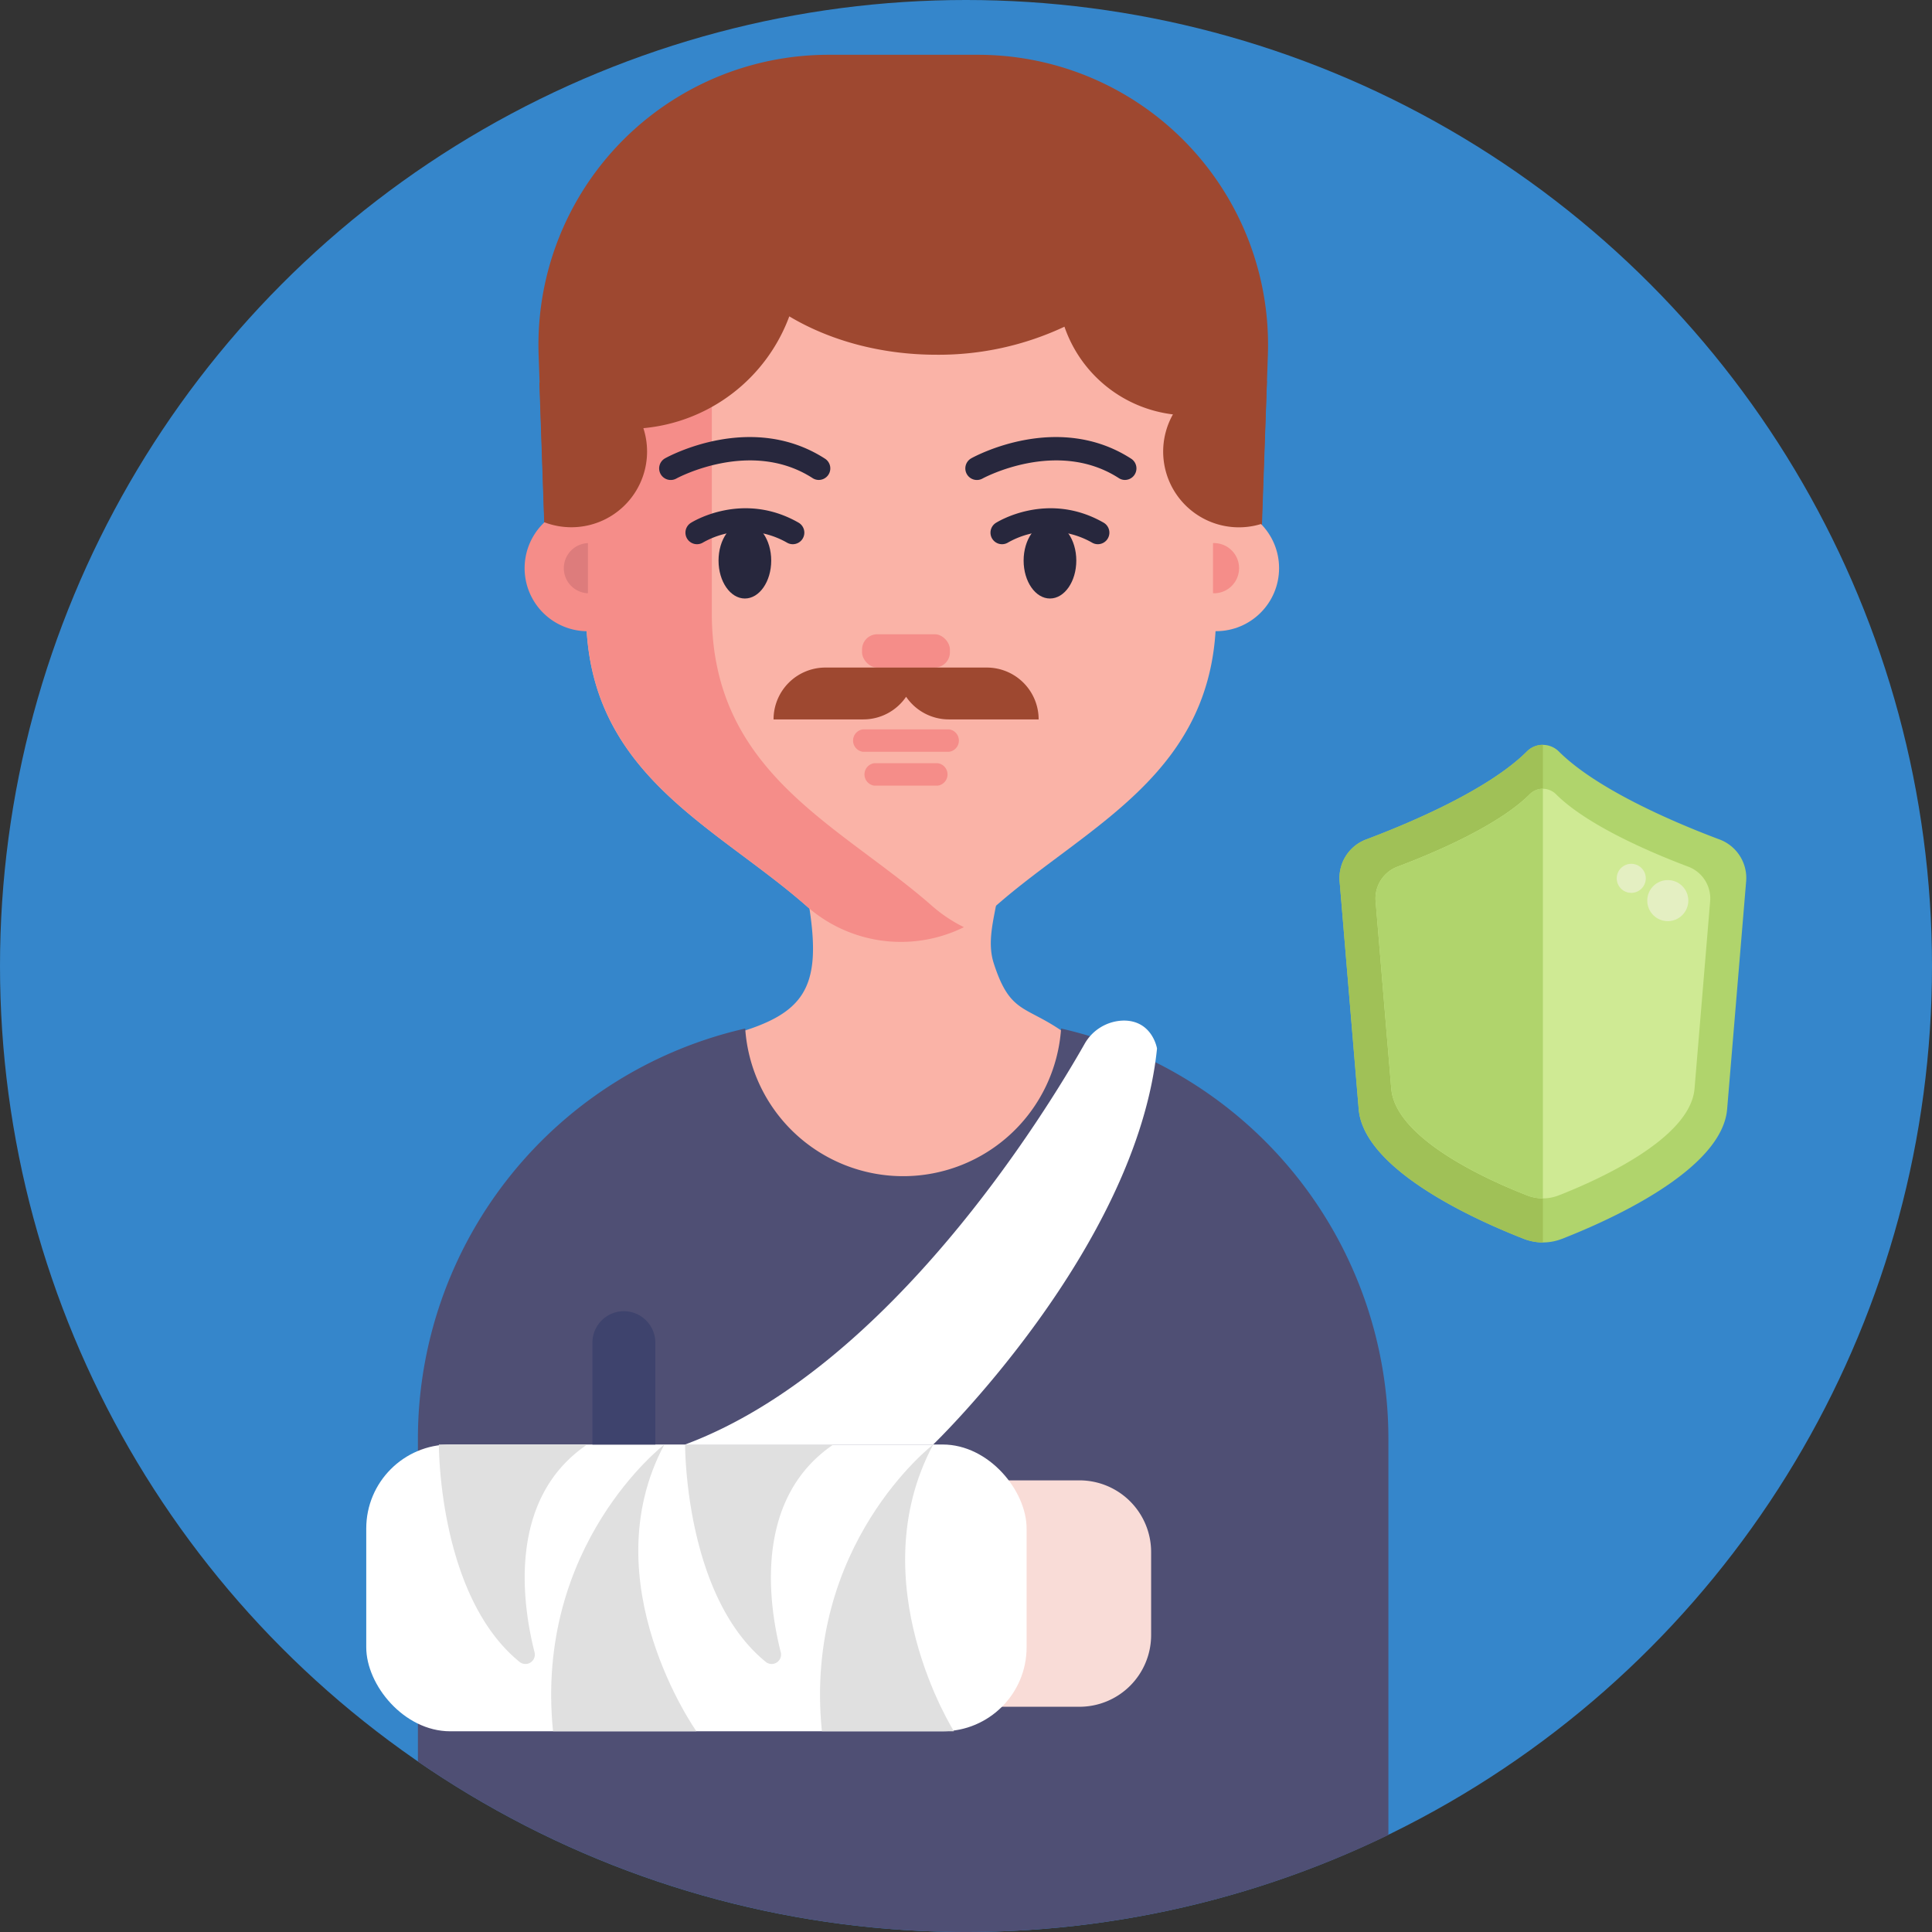 <svg xmlns="http://www.w3.org/2000/svg" viewBox="0 0 512 512"><rect x="0" y="0" width="512" height="512" fill="#333333" stroke="none"/><defs><style>.cls-1{fill:#3586cb;}.cls-2{fill:#9e4830;}.cls-3{fill:#b0d46c;}.cls-4{fill:#a0c157;}.cls-5{fill:#cfea94;}.cls-6{fill:#e4efc2;}.cls-7{fill:#fab3a7;}.cls-8{fill:#f58d89;}.cls-9{fill:#27273d;}.cls-10{fill:#dd7c7c;}.cls-11{fill:#4f4f74;}.cls-12{fill:#f9dcd7;}.cls-13{fill:#fff;}.cls-14{fill:#e0e0e0;}.cls-15{fill:#3e436d;}</style></defs><title>Insurance</title><g id="BULINE"><circle class="cls-1" cx="256" cy="256" r="256"/></g><g id="Icons"><path class="cls-2" d="M336,94.05l-.24,6.9-1.32,37.83h0l-.64,18.43H144.91l-.65-18.84L143,101.43l-.26-7.38a76.86,76.86,0,0,1,76.82-79.53h39.62A76.86,76.86,0,0,1,336,94.05Z"/><path class="cls-3" d="M462.76,233.4l-5.05,60.52c-1.36,16.27-31.61,29.65-43.8,34.4a13.9,13.9,0,0,1-10.05,0c-12.2-4.75-42.44-18.13-43.8-34.4L355,233.4a10.9,10.9,0,0,1,7.22-11c11.44-4.31,32.32-13.13,42.47-23.3a6,6,0,0,1,8.37,0c10.15,10.17,31,19,42.46,23.3A10.91,10.91,0,0,1,462.76,233.4Z"/><path class="cls-4" d="M408.88,197.37V329.26a13.93,13.93,0,0,1-5-.94c-12.2-4.75-42.44-18.13-43.8-34.4L355,233.4a10.9,10.9,0,0,1,7.22-11c11.44-4.31,32.32-13.13,42.47-23.3A5.89,5.89,0,0,1,408.88,197.37Z"/><path class="cls-5" d="M412.33,210.45a4.91,4.91,0,0,0-6.89,0c-8.35,8.37-25.54,15.63-34.95,19.18a9,9,0,0,0-5.95,9.06l4.16,49.81c1.12,13.39,26,24.4,36.05,28.31a11.45,11.45,0,0,0,8.27,0c10-3.91,34.93-14.92,36.05-28.31l4.15-49.81a9,9,0,0,0-5.94-9.06C437.87,226.08,420.68,218.82,412.33,210.45Z"/><path class="cls-3" d="M408.88,209V317.59a11.3,11.3,0,0,1-4.13-.78c-10-3.91-34.93-14.92-36.05-28.31l-4.16-49.81a9,9,0,0,1,5.95-9.06c9.41-3.55,26.6-10.81,34.95-19.18A4.83,4.83,0,0,1,408.88,209Z"/><circle class="cls-6" cx="441.98" cy="238.67" r="5.44"/><circle class="cls-6" cx="432.3" cy="232.77" r="3.85"/><path class="cls-7" d="M364.51,409c-70.69,48.9-166,52.05-239.68,9.37A28.86,28.86,0,0,1,111,387.59c10.36-50,28.73-97.9,83.21-113.52h0c18.79-5.31,23.56-12.07,20.3-33.32C214.22,223,244.45,212.33,260,223.8c10.5,7.73-.25,20.3,3.35,31.47,4.41,13.71,8.44,11,19,18.6,11.7,8.44,26.12,12.11,37.54,22.58,31.34,28.74,39.24,72.39,44.63,112.58C361.25,411.29,357.33,355.56,364.51,409Z"/><path class="cls-7" d="M322.28,105.76v56.78c0,42.36-33.72,55.92-58.29,77.46a37.83,37.83,0,0,1-50.38,0c-24.57-21.54-58.28-35.1-58.28-77.46V105.76c0-.18,0-.38,0-.57.19-29.63,16.09-55.3,39.31-68.1.75-.42,20.47-8.19,30.56-8.62,1,0,2-.07,3-.07h21.14a70.07,70.07,0,0,1,46.35,17.65,71.27,71.27,0,0,1,5.58,5.42,79.3,79.3,0,0,1,20.86,50h0C322.24,102.88,322.28,104.31,322.28,105.76Z"/><path class="cls-8" d="M188.64,162.54V105.76c0-40.54,29.39-73.81,66.81-77.09-2-.19-4-.27-6.09-.27H228.23c-40.26,0-72.9,34.64-72.9,77.36v28.11a16.71,16.71,0,0,0,0,33.41h.16c2.43,38.66,34.48,52,58.12,72.72a37.68,37.68,0,0,0,41.84,5.71,38.79,38.79,0,0,1-8.53-5.71C222.34,218.46,188.64,204.89,188.64,162.54Z"/><circle class="cls-7" cx="322.27" cy="150.57" r="16.7"/><path class="cls-9" d="M217,127.19a3,3,0,0,1-1.66-.49c-16.38-10.56-35.9,0-36.09.11a3.06,3.06,0,0,1-3-5.35c.93-.52,22.89-12.48,42.39.1a3.06,3.06,0,0,1-1.66,5.63Z"/><path class="cls-9" d="M298.14,127.19a2.94,2.94,0,0,1-1.65-.49c-16.38-10.56-35.9,0-36.1.11a3.06,3.06,0,0,1-3-5.35c.92-.52,22.88-12.48,42.38.1a3.06,3.06,0,0,1-1.66,5.63Z"/><path class="cls-10" d="M155.81,143.93a6.65,6.65,0,0,0,0,13.29Z"/><path class="cls-8" d="M321.46,157.22a6.65,6.65,0,1,0,0-13.29Z"/><ellipse class="cls-9" cx="197.4" cy="148.56" rx="6.98" ry="10.05"/><path class="cls-9" d="M210.09,144.22a3,3,0,0,1-1.52-.41,22.5,22.5,0,0,0-22.23-.06,3.06,3.06,0,0,1-3.26-5.18c.55-.35,13.78-8.5,28.53-.07a3.06,3.06,0,0,1-1.52,5.72Z"/><ellipse class="cls-9" cx="278.25" cy="148.56" rx="6.98" ry="10.05"/><path class="cls-9" d="M290.93,144.22a3,3,0,0,1-1.51-.41,22.52,22.52,0,0,0-22.24-.06,3.06,3.06,0,0,1-3.26-5.18c.56-.35,13.78-8.5,28.53-.07a3.06,3.06,0,0,1-1.52,5.72Z"/><path class="cls-11" d="M367.94,381.28v105a256.26,256.26,0,0,1-257.19-19.45V381.28a111.5,111.5,0,0,1,86.74-108.71,41.95,41.95,0,0,0,83.71,0A111.5,111.5,0,0,1,367.94,381.28Z"/><path class="cls-12" d="M262.56,392.31h23.5a19,19,0,0,1,19,19v22a19,19,0,0,1-19,19h-23.5a0,0,0,0,1,0,0v-60A0,0,0,0,1,262.56,392.31Z"/><rect class="cls-13" x="97.06" y="382.81" width="175" height="76" rx="22.25"/><path class="cls-14" d="M116.31,382.81s-.21,40,21.34,57.58a2.49,2.49,0,0,0,4-2.57c-3.21-12.64-7.29-40.59,13.95-55Z"/><path class="cls-14" d="M181.56,382.81s-.21,40,21.34,57.58a2.49,2.49,0,0,0,4-2.57c-3.21-12.64-7.29-40.59,13.95-55Z"/><path class="cls-14" d="M146.56,458.81h38s-28-39.5-8.5-76C176.06,382.81,141.56,409.31,146.56,458.81Z"/><path class="cls-14" d="M217.81,458.81h35s-25-39.5-5.5-76C247.31,382.81,212.81,409.31,217.81,458.81Z"/><path class="cls-15" d="M165.32,347.48h0a8.35,8.35,0,0,1,8.35,8.35v27a0,0,0,0,1,0,0H157a0,0,0,0,1,0,0v-27A8.35,8.35,0,0,1,165.32,347.48Z"/><path class="cls-13" d="M287.37,276.74c-10,17.6-51.51,85.81-105.81,106.07h65.75s53.89-51.87,59.31-104.94c0,0-1.19-7.33-8.69-7.41A12.15,12.15,0,0,0,287.37,276.74Z"/><rect class="cls-8" x="228.45" y="168.08" width="23.29" height="8.83" rx="4.05"/><path class="cls-2" d="M333.4,100.21a89,89,0,0,0-23.13-51.82,33.8,33.8,0,0,0-.83-7.47A34.2,34.2,0,0,0,304,42.28a78.88,78.88,0,0,0-52.16-19.86H228c-1.14,0-2.27,0-3.4.08a77.56,77.56,0,0,0-31.82,8.34c-.43-.31-.87-.61-1.31-.9-.45.74-.87,1.5-1.26,2.26-23.83,13.15-40.81,38.35-43.77,68a19.91,19.91,0,0,0-3.5,1.24l1.28,36.95a20.06,20.06,0,0,0,26.28-24.92,45.66,45.66,0,0,0,38.67-29.63c10.65,6.36,24.24,10.17,39,10.17a78.37,78.37,0,0,0,33.92-7.43,34.81,34.81,0,0,0,28.75,23.24,20.07,20.07,0,0,0,23.51,29h0L335.74,101A18.71,18.71,0,0,0,333.4,100.21Z"/><path class="cls-8" d="M251.54,199.23H228.65a3,3,0,0,1,0-5.94h22.89a3,3,0,0,1,0,5.94Z"/><path class="cls-8" d="M248.53,208.2H231.67a3,3,0,0,1,0-5.94h16.86a3,3,0,0,1,0,5.94Z"/><path class="cls-2" d="M261.48,176.91H218.71A13.74,13.74,0,0,0,205,190.65h23.75a13.73,13.73,0,0,0,11.38-6,13.7,13.7,0,0,0,11.37,6h23.75A13.74,13.74,0,0,0,261.48,176.91Z"/></g></svg>